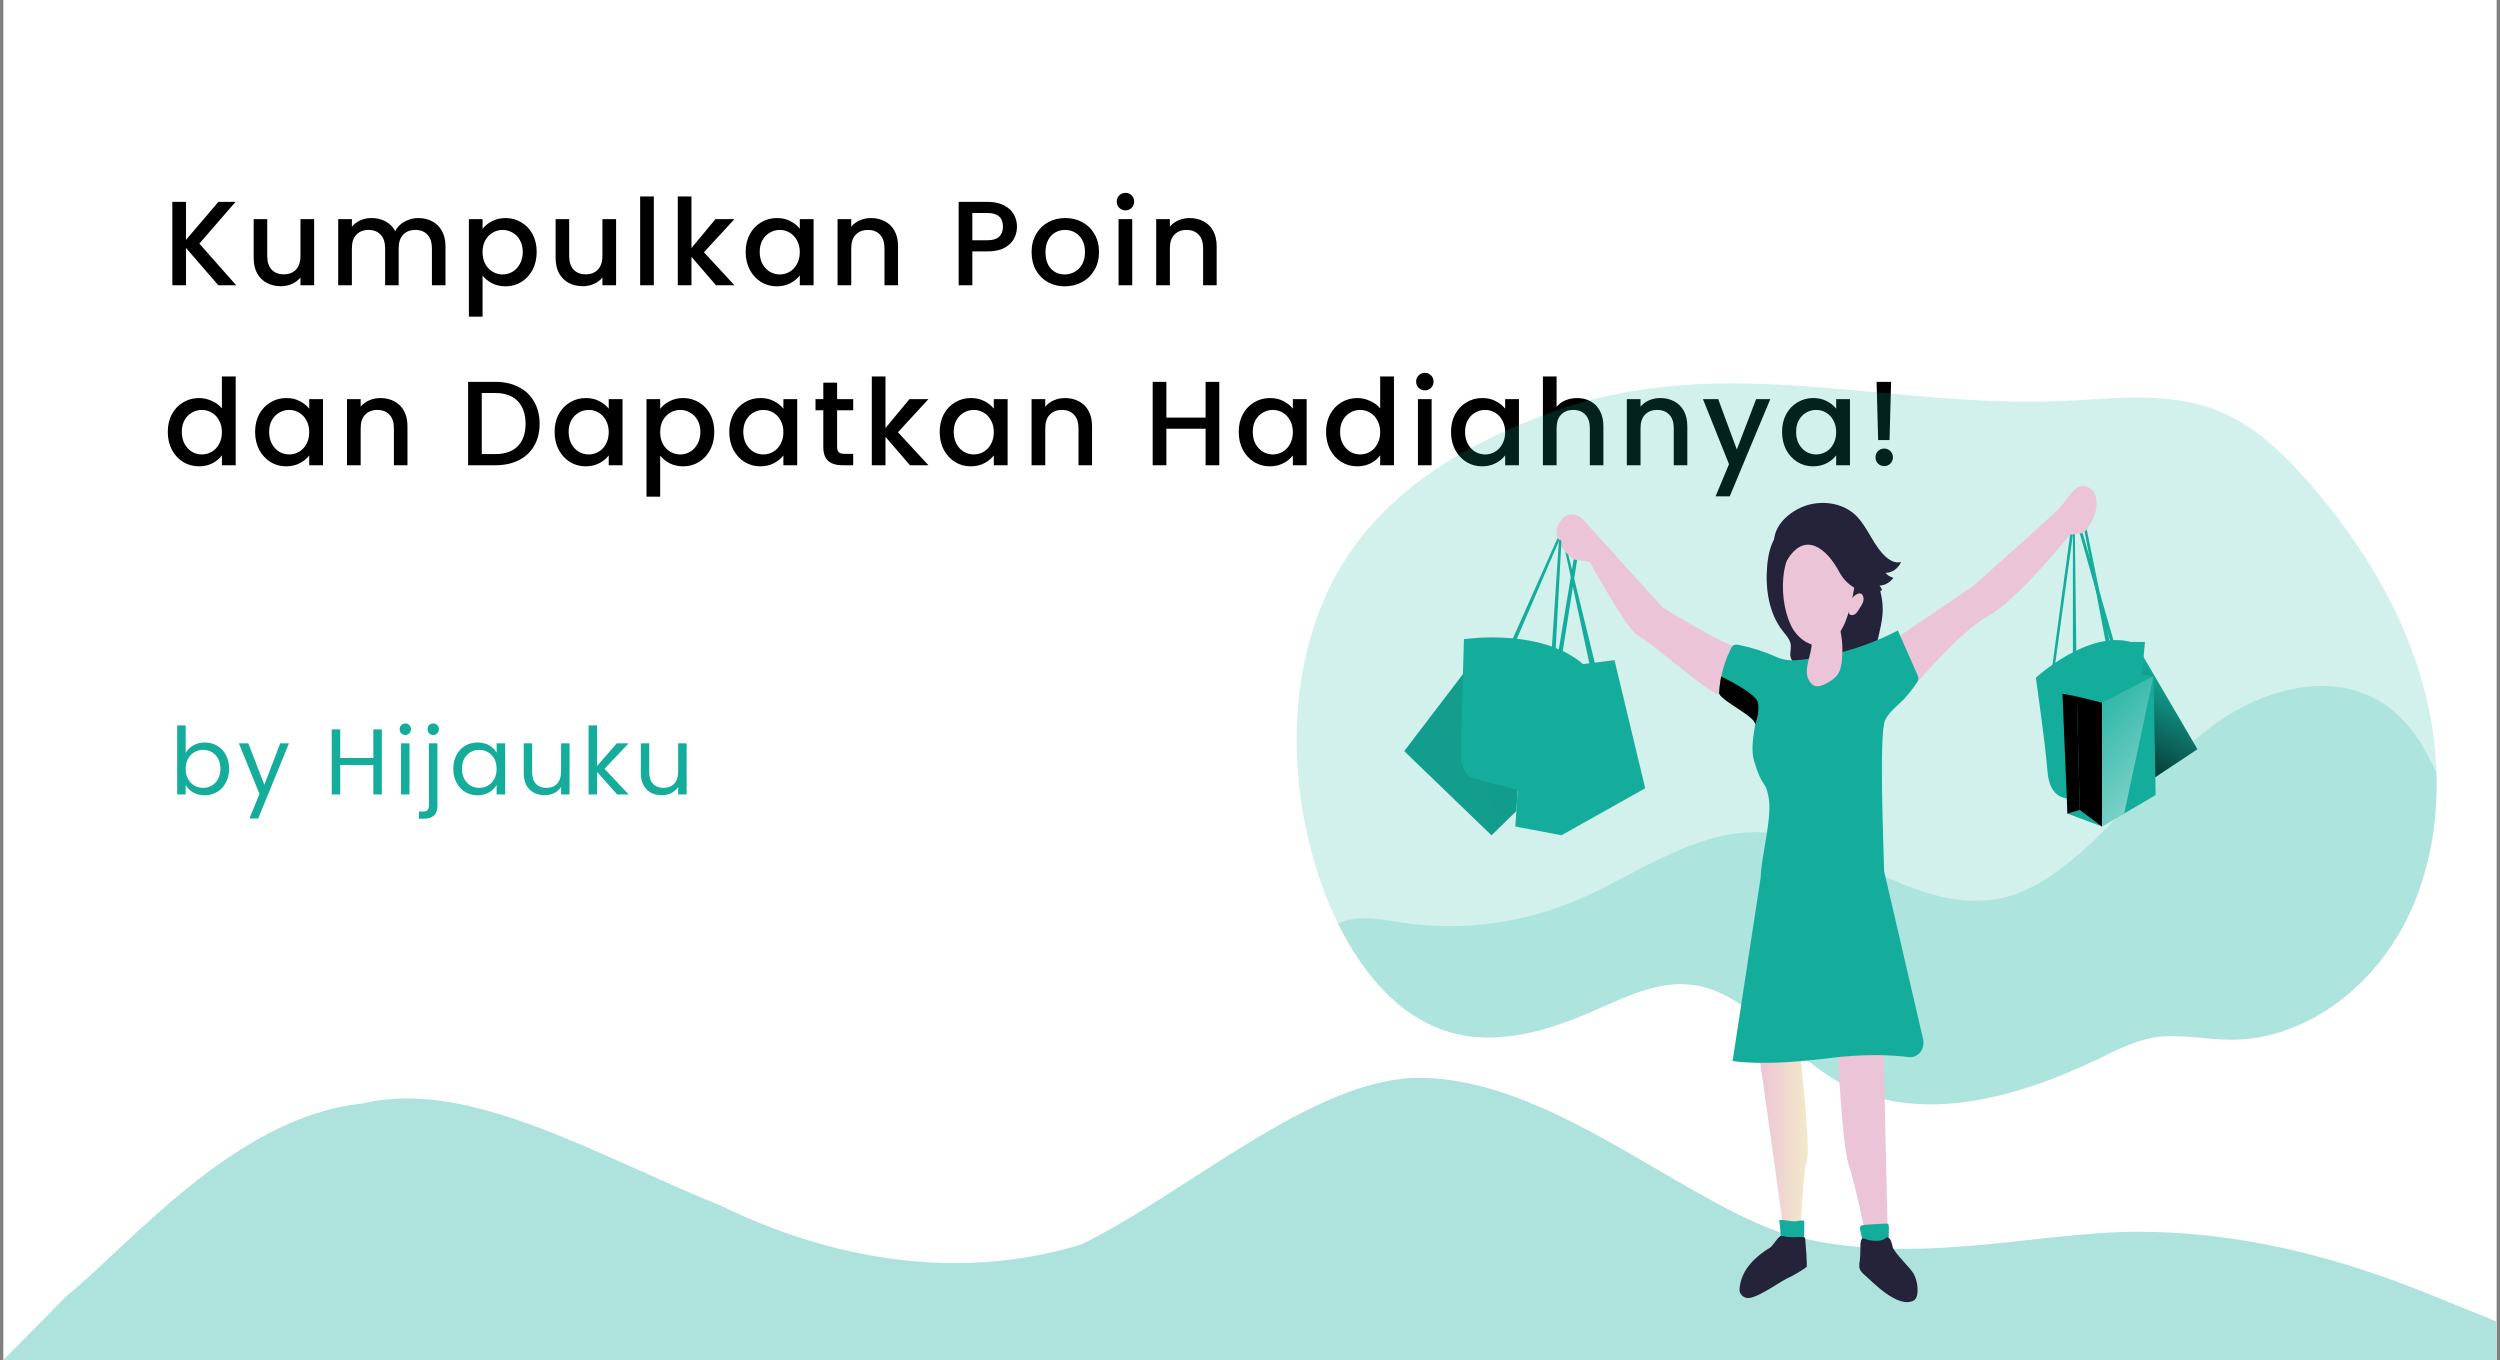 <svg width="375" height="204" viewBox="0 0 375 204" fill="none" xmlns="http://www.w3.org/2000/svg">
<rect x="0" y="0" width="375" height="204" fill="#808080" stroke="none"/>
<rect x="0.5" width="374" height="204" fill="white"/>
<path fill-rule="evenodd" clip-rule="evenodd" d="M0.5 204L10.008 194.382C19.517 186.688 35.364 167.452 54.381 165.528C70.229 161.681 89.246 173.222 108.263 180.917C124.11 188.611 143.127 192.458 162.144 186.688C177.992 178.993 197.008 161.681 212.856 161.681C231.873 161.681 250.89 178.993 266.737 184.764C285.754 190.535 304.771 184.764 320.619 184.764C339.636 184.764 355.483 190.535 364.992 194.382L374.5 198.229V204H364.992C355.483 204 339.636 204 320.619 204C304.771 204 285.754 204 266.737 204C250.89 204 231.873 204 212.856 204C197.008 204 177.992 204 162.144 204C143.127 204 124.11 204 108.263 204C89.246 204 70.229 204 54.381 204C35.364 204 19.517 204 10.008 204H0.5Z" fill="#AEE2DD"/>
<path d="M32.744 42.787L27.902 37.189V42.787H25.85V30.277H27.902V35.983L32.762 30.277H35.336L29.9 36.541L35.426 42.787H32.744ZM47.123 32.869V42.787H45.071V41.617C44.747 42.025 44.321 42.349 43.793 42.589C43.277 42.817 42.725 42.931 42.137 42.931C41.357 42.931 40.655 42.769 40.031 42.445C39.419 42.121 38.933 41.641 38.573 41.005C38.225 40.369 38.051 39.601 38.051 38.701V32.869H40.085V38.395C40.085 39.283 40.307 39.967 40.751 40.447C41.195 40.915 41.801 41.149 42.569 41.149C43.337 41.149 43.943 40.915 44.387 40.447C44.843 39.967 45.071 39.283 45.071 38.395V32.869H47.123ZM62.736 32.707C63.516 32.707 64.212 32.869 64.824 33.193C65.448 33.517 65.934 33.997 66.282 34.633C66.642 35.269 66.822 36.037 66.822 36.937V42.787H64.788V37.243C64.788 36.355 64.566 35.677 64.122 35.209C63.678 34.729 63.072 34.489 62.304 34.489C61.536 34.489 60.924 34.729 60.468 35.209C60.024 35.677 59.802 36.355 59.802 37.243V42.787H57.768V37.243C57.768 36.355 57.546 35.677 57.102 35.209C56.658 34.729 56.052 34.489 55.284 34.489C54.516 34.489 53.904 34.729 53.448 35.209C53.004 35.677 52.782 36.355 52.782 37.243V42.787H50.73V32.869H52.782V34.003C53.118 33.595 53.544 33.277 54.06 33.049C54.576 32.821 55.128 32.707 55.716 32.707C56.508 32.707 57.216 32.875 57.84 33.211C58.464 33.547 58.944 34.033 59.28 34.669C59.58 34.069 60.048 33.595 60.684 33.247C61.32 32.887 62.004 32.707 62.736 32.707ZM72.385 34.327C72.733 33.871 73.207 33.487 73.807 33.175C74.407 32.863 75.085 32.707 75.841 32.707C76.705 32.707 77.491 32.923 78.199 33.355C78.919 33.775 79.483 34.369 79.891 35.137C80.299 35.905 80.503 36.787 80.503 37.783C80.503 38.779 80.299 39.673 79.891 40.465C79.483 41.245 78.919 41.857 78.199 42.301C77.491 42.733 76.705 42.949 75.841 42.949C75.085 42.949 74.413 42.799 73.825 42.499C73.237 42.187 72.757 41.803 72.385 41.347V47.503H70.333V32.869H72.385V34.327ZM78.415 37.783C78.415 37.099 78.271 36.511 77.983 36.019C77.707 35.515 77.335 35.137 76.867 34.885C76.411 34.621 75.919 34.489 75.391 34.489C74.875 34.489 74.383 34.621 73.915 34.885C73.459 35.149 73.087 35.533 72.799 36.037C72.523 36.541 72.385 37.135 72.385 37.819C72.385 38.503 72.523 39.103 72.799 39.619C73.087 40.123 73.459 40.507 73.915 40.771C74.383 41.035 74.875 41.167 75.391 41.167C75.919 41.167 76.411 41.035 76.867 40.771C77.335 40.495 77.707 40.099 77.983 39.583C78.271 39.067 78.415 38.467 78.415 37.783ZM92.414 32.869V42.787H90.362V41.617C90.038 42.025 89.612 42.349 89.084 42.589C88.568 42.817 88.016 42.931 87.428 42.931C86.648 42.931 85.946 42.769 85.322 42.445C84.71 42.121 84.224 41.641 83.864 41.005C83.516 40.369 83.342 39.601 83.342 38.701V32.869H85.376V38.395C85.376 39.283 85.598 39.967 86.042 40.447C86.486 40.915 87.092 41.149 87.86 41.149C88.628 41.149 89.234 40.915 89.678 40.447C90.134 39.967 90.362 39.283 90.362 38.395V32.869H92.414ZM98.074 29.467V42.787H96.022V29.467H98.074ZM105.592 37.837L110.164 42.787H107.392L103.72 38.521V42.787H101.668V29.467H103.72V37.207L107.32 32.869H110.164L105.592 37.837ZM111.851 37.783C111.851 36.787 112.055 35.905 112.463 35.137C112.883 34.369 113.447 33.775 114.155 33.355C114.875 32.923 115.667 32.707 116.531 32.707C117.311 32.707 117.989 32.863 118.565 33.175C119.153 33.475 119.621 33.853 119.969 34.309V32.869H122.039V42.787H119.969V41.311C119.621 41.779 119.147 42.169 118.547 42.481C117.947 42.793 117.263 42.949 116.495 42.949C115.643 42.949 114.863 42.733 114.155 42.301C113.447 41.857 112.883 41.245 112.463 40.465C112.055 39.673 111.851 38.779 111.851 37.783ZM119.969 37.819C119.969 37.135 119.825 36.541 119.537 36.037C119.261 35.533 118.895 35.149 118.439 34.885C117.983 34.621 117.491 34.489 116.963 34.489C116.435 34.489 115.943 34.621 115.487 34.885C115.031 35.137 114.659 35.515 114.371 36.019C114.095 36.511 113.957 37.099 113.957 37.783C113.957 38.467 114.095 39.067 114.371 39.583C114.659 40.099 115.031 40.495 115.487 40.771C115.955 41.035 116.447 41.167 116.963 41.167C117.491 41.167 117.983 41.035 118.439 40.771C118.895 40.507 119.261 40.123 119.537 39.619C119.825 39.103 119.969 38.503 119.969 37.819ZM130.638 32.707C131.418 32.707 132.114 32.869 132.726 33.193C133.35 33.517 133.836 33.997 134.184 34.633C134.532 35.269 134.706 36.037 134.706 36.937V42.787H132.672V37.243C132.672 36.355 132.45 35.677 132.006 35.209C131.562 34.729 130.956 34.489 130.188 34.489C129.42 34.489 128.808 34.729 128.352 35.209C127.908 35.677 127.686 36.355 127.686 37.243V42.787H125.634V32.869H127.686V34.003C128.022 33.595 128.448 33.277 128.964 33.049C129.492 32.821 130.05 32.707 130.638 32.707ZM152.547 34.003C152.547 34.639 152.397 35.239 152.097 35.803C151.797 36.367 151.317 36.829 150.657 37.189C149.997 37.537 149.151 37.711 148.119 37.711H145.851V42.787H143.799V30.277H148.119C149.079 30.277 149.889 30.445 150.549 30.781C151.221 31.105 151.719 31.549 152.043 32.113C152.379 32.677 152.547 33.307 152.547 34.003ZM148.119 36.037C148.899 36.037 149.481 35.863 149.865 35.515C150.249 35.155 150.441 34.651 150.441 34.003C150.441 32.635 149.667 31.951 148.119 31.951H145.851V36.037H148.119ZM159.706 42.949C158.77 42.949 157.924 42.739 157.168 42.319C156.412 41.887 155.818 41.287 155.386 40.519C154.954 39.739 154.738 38.839 154.738 37.819C154.738 36.811 154.96 35.917 155.404 35.137C155.848 34.357 156.454 33.757 157.222 33.337C157.99 32.917 158.848 32.707 159.796 32.707C160.744 32.707 161.602 32.917 162.37 33.337C163.138 33.757 163.744 34.357 164.188 35.137C164.632 35.917 164.854 36.811 164.854 37.819C164.854 38.827 164.626 39.721 164.17 40.501C163.714 41.281 163.09 41.887 162.298 42.319C161.518 42.739 160.654 42.949 159.706 42.949ZM159.706 41.167C160.234 41.167 160.726 41.041 161.182 40.789C161.65 40.537 162.028 40.159 162.316 39.655C162.604 39.151 162.748 38.539 162.748 37.819C162.748 37.099 162.61 36.493 162.334 36.001C162.058 35.497 161.692 35.119 161.236 34.867C160.78 34.615 160.288 34.489 159.76 34.489C159.232 34.489 158.74 34.615 158.284 34.867C157.84 35.119 157.486 35.497 157.222 36.001C156.958 36.493 156.826 37.099 156.826 37.819C156.826 38.887 157.096 39.715 157.636 40.303C158.188 40.879 158.878 41.167 159.706 41.167ZM168.827 31.555C168.455 31.555 168.143 31.429 167.891 31.177C167.639 30.925 167.513 30.613 167.513 30.241C167.513 29.869 167.639 29.557 167.891 29.305C168.143 29.053 168.455 28.927 168.827 28.927C169.187 28.927 169.493 29.053 169.745 29.305C169.997 29.557 170.123 29.869 170.123 30.241C170.123 30.613 169.997 30.925 169.745 31.177C169.493 31.429 169.187 31.555 168.827 31.555ZM169.835 32.869V42.787H167.783V32.869H169.835ZM178.433 32.707C179.213 32.707 179.909 32.869 180.521 33.193C181.145 33.517 181.631 33.997 181.979 34.633C182.327 35.269 182.501 36.037 182.501 36.937V42.787H180.467V37.243C180.467 36.355 180.245 35.677 179.801 35.209C179.357 34.729 178.751 34.489 177.983 34.489C177.215 34.489 176.603 34.729 176.147 35.209C175.703 35.677 175.481 36.355 175.481 37.243V42.787H173.429V32.869H175.481V34.003C175.817 33.595 176.243 33.277 176.759 33.049C177.287 32.821 177.845 32.707 178.433 32.707ZM25.166 64.783C25.166 63.787 25.37 62.905 25.778 62.137C26.198 61.369 26.762 60.775 27.47 60.355C28.19 59.923 28.988 59.707 29.864 59.707C30.512 59.707 31.148 59.851 31.772 60.139C32.408 60.415 32.912 60.787 33.284 61.255V56.467H35.354V69.787H33.284V68.293C32.948 68.773 32.48 69.169 31.88 69.481C31.292 69.793 30.614 69.949 29.846 69.949C28.982 69.949 28.19 69.733 27.47 69.301C26.762 68.857 26.198 68.245 25.778 67.465C25.37 66.673 25.166 65.779 25.166 64.783ZM33.284 64.819C33.284 64.135 33.14 63.541 32.852 63.037C32.576 62.533 32.21 62.149 31.754 61.885C31.298 61.621 30.806 61.489 30.278 61.489C29.75 61.489 29.258 61.621 28.802 61.885C28.346 62.137 27.974 62.515 27.686 63.019C27.41 63.511 27.272 64.099 27.272 64.783C27.272 65.467 27.41 66.067 27.686 66.583C27.974 67.099 28.346 67.495 28.802 67.771C29.27 68.035 29.762 68.167 30.278 68.167C30.806 68.167 31.298 68.035 31.754 67.771C32.21 67.507 32.576 67.123 32.852 66.619C33.14 66.103 33.284 65.503 33.284 64.819ZM38.265 64.783C38.265 63.787 38.469 62.905 38.877 62.137C39.297 61.369 39.861 60.775 40.569 60.355C41.289 59.923 42.081 59.707 42.945 59.707C43.725 59.707 44.403 59.863 44.979 60.175C45.567 60.475 46.035 60.853 46.383 61.309V59.869H48.453V69.787H46.383V68.311C46.035 68.779 45.561 69.169 44.961 69.481C44.361 69.793 43.677 69.949 42.909 69.949C42.057 69.949 41.277 69.733 40.569 69.301C39.861 68.857 39.297 68.245 38.877 67.465C38.469 66.673 38.265 65.779 38.265 64.783ZM46.383 64.819C46.383 64.135 46.239 63.541 45.951 63.037C45.675 62.533 45.309 62.149 44.853 61.885C44.397 61.621 43.905 61.489 43.377 61.489C42.849 61.489 42.357 61.621 41.901 61.885C41.445 62.137 41.073 62.515 40.785 63.019C40.509 63.511 40.371 64.099 40.371 64.783C40.371 65.467 40.509 66.067 40.785 66.583C41.073 67.099 41.445 67.495 41.901 67.771C42.369 68.035 42.861 68.167 43.377 68.167C43.905 68.167 44.397 68.035 44.853 67.771C45.309 67.507 45.675 67.123 45.951 66.619C46.239 66.103 46.383 65.503 46.383 64.819ZM57.052 59.707C57.832 59.707 58.528 59.869 59.14 60.193C59.764 60.517 60.25 60.997 60.598 61.633C60.946 62.269 61.12 63.037 61.12 63.937V69.787H59.086V64.243C59.086 63.355 58.864 62.677 58.42 62.209C57.976 61.729 57.37 61.489 56.602 61.489C55.834 61.489 55.222 61.729 54.766 62.209C54.322 62.677 54.1 63.355 54.1 64.243V69.787H52.048V59.869H54.1V61.003C54.436 60.595 54.862 60.277 55.378 60.049C55.906 59.821 56.464 59.707 57.052 59.707ZM74.3 57.277C75.632 57.277 76.796 57.535 77.792 58.051C78.8 58.555 79.574 59.287 80.114 60.247C80.666 61.195 80.942 62.305 80.942 63.577C80.942 64.849 80.666 65.953 80.114 66.889C79.574 67.825 78.8 68.545 77.792 69.049C76.796 69.541 75.632 69.787 74.3 69.787H70.214V57.277H74.3ZM74.3 68.113C75.764 68.113 76.886 67.717 77.666 66.925C78.446 66.133 78.836 65.017 78.836 63.577C78.836 62.125 78.446 60.991 77.666 60.175C76.886 59.359 75.764 58.951 74.3 58.951H72.266V68.113H74.3ZM83.191 64.783C83.191 63.787 83.395 62.905 83.803 62.137C84.223 61.369 84.787 60.775 85.495 60.355C86.215 59.923 87.007 59.707 87.871 59.707C88.651 59.707 89.329 59.863 89.905 60.175C90.493 60.475 90.961 60.853 91.309 61.309V59.869H93.379V69.787H91.309V68.311C90.961 68.779 90.487 69.169 89.887 69.481C89.287 69.793 88.603 69.949 87.835 69.949C86.983 69.949 86.203 69.733 85.495 69.301C84.787 68.857 84.223 68.245 83.803 67.465C83.395 66.673 83.191 65.779 83.191 64.783ZM91.309 64.819C91.309 64.135 91.165 63.541 90.877 63.037C90.601 62.533 90.235 62.149 89.779 61.885C89.323 61.621 88.831 61.489 88.303 61.489C87.775 61.489 87.283 61.621 86.827 61.885C86.371 62.137 85.999 62.515 85.711 63.019C85.435 63.511 85.297 64.099 85.297 64.783C85.297 65.467 85.435 66.067 85.711 66.583C85.999 67.099 86.371 67.495 86.827 67.771C87.295 68.035 87.787 68.167 88.303 68.167C88.831 68.167 89.323 68.035 89.779 67.771C90.235 67.507 90.601 67.123 90.877 66.619C91.165 66.103 91.309 65.503 91.309 64.819ZM99.027 61.327C99.375 60.871 99.849 60.487 100.449 60.175C101.049 59.863 101.727 59.707 102.483 59.707C103.347 59.707 104.133 59.923 104.841 60.355C105.561 60.775 106.125 61.369 106.533 62.137C106.941 62.905 107.145 63.787 107.145 64.783C107.145 65.779 106.941 66.673 106.533 67.465C106.125 68.245 105.561 68.857 104.841 69.301C104.133 69.733 103.347 69.949 102.483 69.949C101.727 69.949 101.055 69.799 100.467 69.499C99.879 69.187 99.399 68.803 99.027 68.347V74.503H96.975V59.869H99.027V61.327ZM105.057 64.783C105.057 64.099 104.913 63.511 104.625 63.019C104.349 62.515 103.977 62.137 103.509 61.885C103.053 61.621 102.561 61.489 102.033 61.489C101.517 61.489 101.025 61.621 100.557 61.885C100.101 62.149 99.729 62.533 99.441 63.037C99.165 63.541 99.027 64.135 99.027 64.819C99.027 65.503 99.165 66.103 99.441 66.619C99.729 67.123 100.101 67.507 100.557 67.771C101.025 68.035 101.517 68.167 102.033 68.167C102.561 68.167 103.053 68.035 103.509 67.771C103.977 67.495 104.349 67.099 104.625 66.583C104.913 66.067 105.057 65.467 105.057 64.783ZM109.39 64.783C109.39 63.787 109.594 62.905 110.002 62.137C110.422 61.369 110.986 60.775 111.694 60.355C112.414 59.923 113.206 59.707 114.07 59.707C114.85 59.707 115.528 59.863 116.104 60.175C116.692 60.475 117.16 60.853 117.508 61.309V59.869H119.578V69.787H117.508V68.311C117.16 68.779 116.686 69.169 116.086 69.481C115.486 69.793 114.802 69.949 114.034 69.949C113.182 69.949 112.402 69.733 111.694 69.301C110.986 68.857 110.422 68.245 110.002 67.465C109.594 66.673 109.39 65.779 109.39 64.783ZM117.508 64.819C117.508 64.135 117.364 63.541 117.076 63.037C116.8 62.533 116.434 62.149 115.978 61.885C115.522 61.621 115.03 61.489 114.502 61.489C113.974 61.489 113.482 61.621 113.026 61.885C112.57 62.137 112.198 62.515 111.91 63.019C111.634 63.511 111.496 64.099 111.496 64.783C111.496 65.467 111.634 66.067 111.91 66.583C112.198 67.099 112.57 67.495 113.026 67.771C113.494 68.035 113.986 68.167 114.502 68.167C115.03 68.167 115.522 68.035 115.978 67.771C116.434 67.507 116.8 67.123 117.076 66.619C117.364 66.103 117.508 65.503 117.508 64.819ZM125.567 61.543V67.033C125.567 67.405 125.651 67.675 125.819 67.843C125.999 67.999 126.299 68.077 126.719 68.077H127.979V69.787H126.359C125.435 69.787 124.727 69.571 124.235 69.139C123.743 68.707 123.497 68.005 123.497 67.033V61.543H122.327V59.869H123.497V57.403H125.567V59.869H127.979V61.543H125.567ZM134.694 64.837L139.266 69.787H136.494L132.822 65.521V69.787H130.77V56.467H132.822V64.207L136.422 59.869H139.266L134.694 64.837ZM140.953 64.783C140.953 63.787 141.157 62.905 141.565 62.137C141.985 61.369 142.549 60.775 143.257 60.355C143.977 59.923 144.769 59.707 145.633 59.707C146.413 59.707 147.091 59.863 147.667 60.175C148.255 60.475 148.723 60.853 149.071 61.309V59.869H151.141V69.787H149.071V68.311C148.723 68.779 148.249 69.169 147.649 69.481C147.049 69.793 146.365 69.949 145.597 69.949C144.745 69.949 143.965 69.733 143.257 69.301C142.549 68.857 141.985 68.245 141.565 67.465C141.157 66.673 140.953 65.779 140.953 64.783ZM149.071 64.819C149.071 64.135 148.927 63.541 148.639 63.037C148.363 62.533 147.997 62.149 147.541 61.885C147.085 61.621 146.593 61.489 146.065 61.489C145.537 61.489 145.045 61.621 144.589 61.885C144.133 62.137 143.761 62.515 143.473 63.019C143.197 63.511 143.059 64.099 143.059 64.783C143.059 65.467 143.197 66.067 143.473 66.583C143.761 67.099 144.133 67.495 144.589 67.771C145.057 68.035 145.549 68.167 146.065 68.167C146.593 68.167 147.085 68.035 147.541 67.771C147.997 67.507 148.363 67.123 148.639 66.619C148.927 66.103 149.071 65.503 149.071 64.819ZM159.74 59.707C160.52 59.707 161.216 59.869 161.828 60.193C162.452 60.517 162.938 60.997 163.286 61.633C163.634 62.269 163.808 63.037 163.808 63.937V69.787H161.774V64.243C161.774 63.355 161.552 62.677 161.108 62.209C160.664 61.729 160.058 61.489 159.29 61.489C158.522 61.489 157.91 61.729 157.454 62.209C157.01 62.677 156.788 63.355 156.788 64.243V69.787H154.736V59.869H156.788V61.003C157.124 60.595 157.55 60.277 158.066 60.049C158.594 59.821 159.152 59.707 159.74 59.707ZM182.892 57.277V69.787H180.84V64.315H174.954V69.787H172.902V57.277H174.954V62.641H180.84V57.277H182.892ZM185.809 64.783C185.809 63.787 186.013 62.905 186.421 62.137C186.841 61.369 187.405 60.775 188.113 60.355C188.833 59.923 189.625 59.707 190.489 59.707C191.269 59.707 191.947 59.863 192.523 60.175C193.111 60.475 193.579 60.853 193.927 61.309V59.869H195.997V69.787H193.927V68.311C193.579 68.779 193.105 69.169 192.505 69.481C191.905 69.793 191.221 69.949 190.453 69.949C189.601 69.949 188.821 69.733 188.113 69.301C187.405 68.857 186.841 68.245 186.421 67.465C186.013 66.673 185.809 65.779 185.809 64.783ZM193.927 64.819C193.927 64.135 193.783 63.541 193.495 63.037C193.219 62.533 192.853 62.149 192.397 61.885C191.941 61.621 191.449 61.489 190.921 61.489C190.393 61.489 189.901 61.621 189.445 61.885C188.989 62.137 188.617 62.515 188.329 63.019C188.053 63.511 187.915 64.099 187.915 64.783C187.915 65.467 188.053 66.067 188.329 66.583C188.617 67.099 188.989 67.495 189.445 67.771C189.913 68.035 190.405 68.167 190.921 68.167C191.449 68.167 191.941 68.035 192.397 67.771C192.853 67.507 193.219 67.123 193.495 66.619C193.783 66.103 193.927 65.503 193.927 64.819ZM198.908 64.783C198.908 63.787 199.112 62.905 199.52 62.137C199.94 61.369 200.504 60.775 201.212 60.355C201.932 59.923 202.73 59.707 203.606 59.707C204.254 59.707 204.89 59.851 205.514 60.139C206.15 60.415 206.654 60.787 207.026 61.255V56.467H209.096V69.787H207.026V68.293C206.69 68.773 206.222 69.169 205.622 69.481C205.034 69.793 204.356 69.949 203.588 69.949C202.724 69.949 201.932 69.733 201.212 69.301C200.504 68.857 199.94 68.245 199.52 67.465C199.112 66.673 198.908 65.779 198.908 64.783ZM207.026 64.819C207.026 64.135 206.882 63.541 206.594 63.037C206.318 62.533 205.952 62.149 205.496 61.885C205.04 61.621 204.548 61.489 204.02 61.489C203.492 61.489 203 61.621 202.544 61.885C202.088 62.137 201.716 62.515 201.428 63.019C201.152 63.511 201.014 64.099 201.014 64.783C201.014 65.467 201.152 66.067 201.428 66.583C201.716 67.099 202.088 67.495 202.544 67.771C203.012 68.035 203.504 68.167 204.02 68.167C204.548 68.167 205.04 68.035 205.496 67.771C205.952 67.507 206.318 67.123 206.594 66.619C206.882 66.103 207.026 65.503 207.026 64.819ZM213.735 58.555C213.363 58.555 213.051 58.429 212.799 58.177C212.547 57.925 212.421 57.613 212.421 57.241C212.421 56.869 212.547 56.557 212.799 56.305C213.051 56.053 213.363 55.927 213.735 55.927C214.095 55.927 214.401 56.053 214.653 56.305C214.905 56.557 215.031 56.869 215.031 57.241C215.031 57.613 214.905 57.925 214.653 58.177C214.401 58.429 214.095 58.555 213.735 58.555ZM214.743 59.869V69.787H212.691V59.869H214.743ZM217.654 64.783C217.654 63.787 217.858 62.905 218.266 62.137C218.686 61.369 219.25 60.775 219.958 60.355C220.678 59.923 221.47 59.707 222.334 59.707C223.114 59.707 223.792 59.863 224.368 60.175C224.956 60.475 225.424 60.853 225.772 61.309V59.869H227.842V69.787H225.772V68.311C225.424 68.779 224.95 69.169 224.35 69.481C223.75 69.793 223.066 69.949 222.298 69.949C221.446 69.949 220.666 69.733 219.958 69.301C219.25 68.857 218.686 68.245 218.266 67.465C217.858 66.673 217.654 65.779 217.654 64.783ZM225.772 64.819C225.772 64.135 225.628 63.541 225.34 63.037C225.064 62.533 224.698 62.149 224.242 61.885C223.786 61.621 223.294 61.489 222.766 61.489C222.238 61.489 221.746 61.621 221.29 61.885C220.834 62.137 220.462 62.515 220.174 63.019C219.898 63.511 219.76 64.099 219.76 64.783C219.76 65.467 219.898 66.067 220.174 66.583C220.462 67.099 220.834 67.495 221.29 67.771C221.758 68.035 222.25 68.167 222.766 68.167C223.294 68.167 223.786 68.035 224.242 67.771C224.698 67.507 225.064 67.123 225.34 66.619C225.628 66.103 225.772 65.503 225.772 64.819ZM236.567 59.707C237.323 59.707 237.995 59.869 238.583 60.193C239.183 60.517 239.651 60.997 239.987 61.633C240.335 62.269 240.509 63.037 240.509 63.937V69.787H238.475V64.243C238.475 63.355 238.253 62.677 237.809 62.209C237.365 61.729 236.759 61.489 235.991 61.489C235.223 61.489 234.611 61.729 234.155 62.209C233.711 62.677 233.489 63.355 233.489 64.243V69.787H231.437V56.467H233.489V61.021C233.837 60.601 234.275 60.277 234.803 60.049C235.343 59.821 235.931 59.707 236.567 59.707ZM249.03 59.707C249.81 59.707 250.506 59.869 251.118 60.193C251.742 60.517 252.228 60.997 252.576 61.633C252.924 62.269 253.098 63.037 253.098 63.937V69.787H251.064V64.243C251.064 63.355 250.842 62.677 250.398 62.209C249.954 61.729 249.348 61.489 248.58 61.489C247.812 61.489 247.2 61.729 246.744 62.209C246.3 62.677 246.078 63.355 246.078 64.243V69.787H244.026V59.869H246.078V61.003C246.414 60.595 246.84 60.277 247.356 60.049C247.884 59.821 248.442 59.707 249.03 59.707ZM265.544 59.869L259.46 74.449H257.336L259.352 69.625L255.446 59.869H257.732L260.522 67.429L263.42 59.869H265.544ZM267.308 64.783C267.308 63.787 267.512 62.905 267.92 62.137C268.34 61.369 268.904 60.775 269.612 60.355C270.332 59.923 271.124 59.707 271.988 59.707C272.768 59.707 273.446 59.863 274.022 60.175C274.61 60.475 275.078 60.853 275.426 61.309V59.869H277.496V69.787H275.426V68.311C275.078 68.779 274.604 69.169 274.004 69.481C273.404 69.793 272.72 69.949 271.952 69.949C271.1 69.949 270.32 69.733 269.612 69.301C268.904 68.857 268.34 68.245 267.92 67.465C267.512 66.673 267.308 65.779 267.308 64.783ZM275.426 64.819C275.426 64.135 275.282 63.541 274.994 63.037C274.718 62.533 274.352 62.149 273.896 61.885C273.44 61.621 272.948 61.489 272.42 61.489C271.892 61.489 271.4 61.621 270.944 61.885C270.488 62.137 270.116 62.515 269.828 63.019C269.552 63.511 269.414 64.099 269.414 64.783C269.414 65.467 269.552 66.067 269.828 66.583C270.116 67.099 270.488 67.495 270.944 67.771C271.412 68.035 271.904 68.167 272.42 68.167C272.948 68.167 273.44 68.035 273.896 67.771C274.352 67.507 274.718 67.123 274.994 66.619C275.282 66.103 275.426 65.503 275.426 64.819ZM283.665 57.277L283.431 66.007H281.721L281.487 57.277H283.665ZM282.639 69.913C282.267 69.913 281.955 69.787 281.703 69.535C281.451 69.283 281.325 68.971 281.325 68.599C281.325 68.227 281.451 67.915 281.703 67.663C281.955 67.411 282.267 67.285 282.639 67.285C282.999 67.285 283.305 67.411 283.557 67.663C283.809 67.915 283.935 68.227 283.935 68.599C283.935 68.971 283.809 69.283 283.557 69.535C283.305 69.787 282.999 69.913 282.639 69.913Z" fill="black"/>
<path d="M27.852 112.926C28.113 112.469 28.496 112.096 29 111.806C29.504 111.517 30.078 111.372 30.722 111.372C31.413 111.372 32.033 111.536 32.584 111.862C33.135 112.189 33.569 112.651 33.886 113.248C34.203 113.836 34.362 114.522 34.362 115.306C34.362 116.081 34.203 116.772 33.886 117.378C33.569 117.985 33.13 118.456 32.57 118.792C32.019 119.128 31.403 119.296 30.722 119.296C30.059 119.296 29.476 119.152 28.972 118.862C28.477 118.573 28.104 118.204 27.852 117.756V119.17H26.578V108.81H27.852V112.926ZM33.06 115.306C33.06 114.728 32.943 114.224 32.71 113.794C32.477 113.365 32.159 113.038 31.758 112.814C31.366 112.59 30.932 112.478 30.456 112.478C29.989 112.478 29.555 112.595 29.154 112.828C28.762 113.052 28.445 113.384 28.202 113.822C27.969 114.252 27.852 114.751 27.852 115.32C27.852 115.899 27.969 116.408 28.202 116.846C28.445 117.276 28.762 117.607 29.154 117.84C29.555 118.064 29.989 118.176 30.456 118.176C30.932 118.176 31.366 118.064 31.758 117.84C32.159 117.607 32.477 117.276 32.71 116.846C32.943 116.408 33.06 115.894 33.06 115.306ZM43.347 111.498L38.727 122.782H37.411L38.923 119.086L35.829 111.498H37.243L39.651 117.714L42.031 111.498H43.347ZM57.278 109.412V119.17H56.004V114.746H51.034V119.17H49.76V109.412H51.034V113.696H56.004V109.412H57.278ZM60.811 110.252C60.569 110.252 60.363 110.168 60.195 110C60.027 109.832 59.943 109.627 59.943 109.384C59.943 109.142 60.027 108.936 60.195 108.768C60.363 108.6 60.569 108.516 60.811 108.516C61.045 108.516 61.241 108.6 61.399 108.768C61.567 108.936 61.651 109.142 61.651 109.384C61.651 109.627 61.567 109.832 61.399 110C61.241 110.168 61.045 110.252 60.811 110.252ZM61.427 111.498V119.17H60.153V111.498H61.427ZM64.985 110.252C64.742 110.252 64.537 110.168 64.369 110C64.21 109.832 64.131 109.627 64.131 109.384C64.131 109.142 64.21 108.936 64.369 108.768C64.537 108.6 64.742 108.516 64.985 108.516C65.227 108.516 65.428 108.6 65.587 108.768C65.755 108.936 65.839 109.142 65.839 109.384C65.839 109.627 65.755 109.832 65.587 110C65.428 110.168 65.227 110.252 64.985 110.252ZM65.615 120.836C65.615 121.518 65.442 122.017 65.097 122.334C64.751 122.652 64.247 122.81 63.585 122.81H62.843V121.732H63.375C63.729 121.732 63.977 121.662 64.117 121.522C64.266 121.382 64.341 121.144 64.341 120.808V111.498H65.615V120.836ZM67.995 115.306C67.995 114.522 68.154 113.836 68.471 113.248C68.789 112.651 69.223 112.189 69.773 111.862C70.333 111.536 70.954 111.372 71.635 111.372C72.307 111.372 72.891 111.517 73.385 111.806C73.88 112.096 74.249 112.46 74.491 112.898V111.498H75.779V119.17H74.491V117.742C74.239 118.19 73.861 118.564 73.357 118.862C72.863 119.152 72.284 119.296 71.621 119.296C70.94 119.296 70.324 119.128 69.773 118.792C69.223 118.456 68.789 117.985 68.471 117.378C68.154 116.772 67.995 116.081 67.995 115.306ZM74.491 115.32C74.491 114.742 74.375 114.238 74.141 113.808C73.908 113.379 73.591 113.052 73.189 112.828C72.797 112.595 72.363 112.478 71.887 112.478C71.411 112.478 70.977 112.59 70.585 112.814C70.193 113.038 69.881 113.365 69.647 113.794C69.414 114.224 69.297 114.728 69.297 115.306C69.297 115.894 69.414 116.408 69.647 116.846C69.881 117.276 70.193 117.607 70.585 117.84C70.977 118.064 71.411 118.176 71.887 118.176C72.363 118.176 72.797 118.064 73.189 117.84C73.591 117.607 73.908 117.276 74.141 116.846C74.375 116.408 74.491 115.899 74.491 115.32ZM85.436 111.498V119.17H84.162V118.036C83.92 118.428 83.579 118.736 83.14 118.96C82.711 119.175 82.235 119.282 81.712 119.282C81.115 119.282 80.578 119.161 80.102 118.918C79.626 118.666 79.248 118.293 78.968 117.798C78.698 117.304 78.562 116.702 78.562 115.992V111.498H79.822V115.824C79.822 116.58 80.014 117.164 80.396 117.574C80.779 117.976 81.302 118.176 81.964 118.176C82.646 118.176 83.182 117.966 83.574 117.546C83.966 117.126 84.162 116.515 84.162 115.712V111.498H85.436ZM92.571 119.17L89.561 115.782V119.17H88.287V108.81H89.561V114.9L92.515 111.498H94.293L90.681 115.32L94.307 119.17H92.571ZM102.996 111.498V119.17H101.722V118.036C101.48 118.428 101.139 118.736 100.7 118.96C100.271 119.175 99.795 119.282 99.272 119.282C98.675 119.282 98.138 119.161 97.662 118.918C97.186 118.666 96.808 118.293 96.528 117.798C96.258 117.304 96.123 116.702 96.123 115.992V111.498H97.382V115.824C97.382 116.58 97.574 117.164 97.957 117.574C98.339 117.976 98.862 118.176 99.525 118.176C100.206 118.176 100.742 117.966 101.134 117.546C101.526 117.126 101.722 116.515 101.722 115.712V111.498H102.996Z" fill="#14AD9C"/>
<g clip-path="url(#clip0)">
<path opacity="0.19" d="M361.004 137.918C355.807 148.367 345.488 156.031 334.548 155.958C330.618 155.929 326.664 154.962 322.781 155.677C320.091 156.177 317.563 157.473 315.048 158.688C302.201 164.925 286.692 169.214 274.528 161.531C267.393 157.024 261.869 148.656 253.683 147.703C248.596 147.112 243.697 149.601 238.95 151.674C232.118 154.655 224.563 156.904 217.453 154.831C209.972 152.641 204.418 146.097 200.713 138.543C199.784 136.653 198.964 134.703 198.258 132.703C192.519 116.503 192.919 96.963 202.414 82.996C209.582 72.427 220.946 66.193 232.377 61.959C258.618 52.244 284.227 61.722 311.242 60.065C318.561 59.617 326.16 58.883 332.998 61.744C338.441 64.018 342.913 68.386 346.884 73.021C354.334 81.718 360.587 91.882 363.613 103.295C364.709 107.417 365.334 111.671 365.473 115.959C365.708 123.587 364.333 131.225 361.004 137.918Z" fill="#14AD9C"/>
<path opacity="0.19" d="M361.005 137.918C355.807 148.367 345.489 156.031 334.549 155.958C330.618 155.929 326.664 154.962 322.781 155.677C320.092 156.177 317.563 157.473 315.048 158.688C302.202 164.925 286.692 169.214 274.528 161.531C267.394 157.024 261.87 148.656 253.683 147.703C248.596 147.112 243.698 149.601 238.95 151.674C232.119 154.655 224.564 156.904 217.453 154.831C209.972 152.641 204.418 146.097 200.713 138.543C203.548 137.134 206.937 137.878 210.073 138.36C219.575 139.809 229.26 138.421 238.09 134.345C247.467 129.988 257.254 122.758 267.932 125.393C278.354 127.948 288.246 136.67 299.394 134.882C303.547 134.218 307.309 131.86 310.654 129.116C318.141 122.97 324.052 114.733 331.782 108.952C339.511 103.171 350.337 100.284 358.127 105.97C361.442 108.39 363.742 112.01 365.47 115.973C365.709 123.586 364.333 131.225 361.005 137.918Z" fill="#14AD9C"/>
<path d="M321.295 98.149L329.606 112.382L323.302 116.568L315.045 118.521L321.295 98.149Z" fill="#14AD9C"/>
<path d="M321.295 98.149L329.606 112.382L323.302 116.568L315.045 118.521L321.295 98.149Z" fill="url(#paint0_linear)"/>
<path d="M263.833 158.217C263.924 158.236 267.582 184.801 267.582 184.801C267.582 184.801 270.241 185.494 270.147 184.801C270.053 184.108 270.514 175.611 271.058 173.933C271.603 172.254 270.05 158.217 270.05 158.217H263.833Z" fill="url(#paint1_linear)"/>
<path d="M275.701 158.039C275.701 158.039 276.249 171.462 277.339 174.827C278.428 178.192 279.796 185.115 279.796 185.115H283.159L282.54 157.758C282.54 157.758 278.707 155.002 275.701 158.039Z" fill="url(#paint2_linear)"/>
<path d="M266.886 183.013C267.72 182.896 268.567 183.283 269.398 183.184C269.745 183.096 270.101 183.058 270.457 183.071C270.513 183.075 270.565 183.101 270.605 183.144C270.636 183.196 270.649 183.258 270.642 183.319V184.524C270.642 185.104 270.642 185.739 270.305 186.195C269.969 186.651 269.344 186.816 268.782 186.867C268.601 186.897 268.416 186.881 268.241 186.819C268.071 186.729 267.921 186.598 267.804 186.436C267.431 185.994 267.148 185.739 267.098 185.144C267.091 184.954 266.913 183.013 266.886 183.013Z" fill="#14AD9C"/>
<path d="M282.893 183.542C282.95 183.527 283.01 183.529 283.067 183.546C283.124 183.563 283.176 183.595 283.218 183.639C283.26 183.683 283.292 183.738 283.31 183.799C283.328 183.86 283.331 183.924 283.32 183.987C283.361 184.851 283.309 185.717 283.165 186.567C283.148 186.796 283.091 187.019 282.997 187.224C282.755 187.684 282.214 187.823 281.73 187.852C280.994 187.903 280.16 187.754 279.713 187.122C279.493 186.731 279.359 186.29 279.319 185.834C279.242 185.359 279.087 184.903 279.017 184.432C278.953 184.027 279.05 183.83 279.43 183.772C279.965 183.684 280.523 183.673 281.064 183.637C281.679 183.586 282.288 183.557 282.893 183.542Z" fill="#14AD9C"/>
<path d="M260.939 193.228C260.903 193.454 260.924 193.686 260.999 193.9C261.089 194.085 261.213 194.248 261.363 194.379C261.513 194.509 261.687 194.605 261.873 194.659C263.097 195.115 266.843 192.345 268.026 191.779C269.067 191.304 270.063 190.721 271.002 190.038C271.096 189.965 270.85 186.389 270.783 185.845C270.784 185.804 270.777 185.763 270.764 185.725C270.75 185.686 270.729 185.652 270.702 185.622C270.653 185.591 270.598 185.573 270.541 185.571C269.976 185.52 269.408 185.571 268.84 185.571C268.549 185.576 268.258 185.563 267.969 185.531C267.71 185.451 267.444 185.398 267.175 185.374C266.745 185.425 265.918 186.892 265.545 187.119C261.278 189.713 261.053 192.359 260.939 193.228Z" fill="#25233A"/>
<path d="M278.98 189.042C278.898 189.388 278.871 189.748 278.899 190.104C278.997 190.655 279.437 191.049 279.851 191.389C280.607 192.005 284.729 196.476 287.126 195.038C287.277 194.927 287.394 194.769 287.462 194.586C287.55 194.376 287.601 194.151 287.614 193.921C287.699 192.921 287.498 191.917 287.039 191.046C286.629 190.279 284.167 187.94 283.919 187.097C283.767 186.586 283.72 185.962 283.3 185.673C283.243 185.629 283.175 185.604 283.105 185.604C282.999 185.619 282.899 185.669 282.819 185.746C282.086 186.279 281.138 186.14 280.298 186.009C280.052 185.969 279.531 185.644 279.329 185.79C279.03 186.016 279.067 186.922 279.054 187.25C279.061 187.848 279.037 188.447 278.98 189.042V189.042Z" fill="#25233A"/>
<path d="M284.386 95.773C284.386 95.773 295.797 88.058 295.978 87.89C296.16 87.722 307.692 77.547 309.006 76.12C310.321 74.693 311.323 72.266 313.162 73.054C315.001 73.843 315.041 76.956 312.698 79.791C312.419 80.131 310.593 80.087 310.526 80.178C310.368 80.383 310.028 80.78 309.01 82.003C307.991 83.226 301.754 90.569 298.13 92.452C294.506 94.335 287.486 102.448 287.486 102.448L284.386 95.773Z" fill="url(#paint3_linear)"/>
<path d="M260.071 96.78C259.611 97.364 249.41 91.131 249.41 91.131L237.37 77.843C237.37 77.843 235.299 75.883 233.83 78.572C232.361 81.262 236.052 83.886 236.052 83.886L238.463 84.31C238.463 84.31 244.306 94.857 245.749 95.386C247.191 95.915 257.768 105.24 257.869 104.021C257.97 102.802 260.071 96.78 260.071 96.78Z" fill="url(#paint4_linear)"/>
<path d="M265.081 84.824C264.765 88.299 265.336 92.039 267.434 94.678C267.928 95.306 268.53 95.926 268.618 96.747C268.629 97.153 268.605 97.558 268.547 97.959C268.52 98.16 268.532 98.364 268.581 98.56C268.631 98.755 268.718 98.937 268.836 99.094C268.9 99.166 268.977 99.222 269.063 99.257C269.149 99.293 269.241 99.307 269.333 99.3C269.424 99.292 269.513 99.262 269.593 99.213C269.673 99.163 269.742 99.096 269.794 99.014L270.648 100.974C270.709 101.163 270.827 101.324 270.984 101.43C271.132 101.481 271.291 101.481 271.438 101.43C272.393 101.239 273.299 100.828 274.094 100.225C274.192 100.136 274.307 100.071 274.431 100.036C274.985 99.941 275.103 100.966 275.638 101.189C276.041 101.36 276.451 100.981 276.744 100.634L277.907 99.266C278.105 99.723 278.449 100.087 278.875 100.291C279.004 99.903 279.179 99.535 279.396 99.196C279.35 99.874 279.416 100.555 279.591 101.207L280.18 100.415C280.234 100.339 280.304 100.255 280.395 100.262C280.456 100.274 280.511 100.308 280.553 100.357L281.515 101.28C281.017 99.685 281.239 97.941 281.589 96.306C281.938 94.671 282.412 93.021 282.409 91.357C282.409 89.2 281.615 87.149 280.842 85.153C280.527 84.227 280.097 83.353 279.565 82.554C278.778 81.459 277.655 80.766 276.539 80.127C275.586 79.521 274.542 79.101 273.456 78.886C272.605 78.798 271.747 78.829 270.904 78.978C270.007 79.094 269.105 79.216 268.197 79.343C267.417 79.463 267.068 79.51 266.57 80.175C265.592 81.51 265.229 83.197 265.081 84.824Z" fill="#25233A"/>
<path d="M279.514 89.598C279.566 89.899 279.522 90.21 279.39 90.481C279.258 90.75 279.107 91.007 278.939 91.251C278.808 91.484 278.658 91.703 278.492 91.908C278.324 92.115 278.09 92.245 277.836 92.273C276.888 92.306 277.258 90.583 277.574 90.043C277.921 89.412 279.228 88.331 279.514 89.598Z" fill="url(#paint5_linear)"/>
<path d="M278.203 90.313C278.278 90.192 278.342 90.064 278.395 89.93C278.447 89.794 278.538 89.679 278.653 89.602C278.711 89.564 278.778 89.549 278.845 89.558C278.911 89.568 278.973 89.601 279.02 89.653C279.128 89.799 279.057 90.018 278.973 90.171C278.778 90.536 278.785 91.127 278.479 91.397C278.324 91.511 278.157 91.604 277.981 91.674C277.76 91.734 277.529 91.734 277.309 91.674C277.218 91.602 277.423 91.109 277.413 90.985C277.403 90.861 277.413 90.678 277.45 90.62C277.487 90.561 277.648 90.62 277.715 90.62C277.812 90.608 277.905 90.574 277.989 90.522C278.072 90.469 278.145 90.398 278.203 90.313V90.313Z" fill="url(#paint6_linear)"/>
<path d="M219.44 101.123L210.635 112.667L223.73 125.298L227.452 121.649L228.699 102.258C228.746 101.718 219.44 101.123 219.44 101.123Z" fill="#14AD9C"/>
<path d="M219.44 101.123L210.635 112.667L223.73 125.298L227.452 121.649L228.699 102.258C228.746 101.718 219.44 101.123 219.44 101.123Z" fill="url(#paint7_linear)"/>
<path d="M287.768 101.835C287.731 102.066 287.633 102.28 287.486 102.452C286.941 103.269 286.341 104.041 285.691 104.762C284.682 105.824 283.441 106.678 282.772 108.017C281.817 109.933 282.554 127.608 282.624 130.758C282.644 131.659 269.758 132.218 264.109 131.55C264.183 128.313 265.888 122.678 265.276 119.506C264.782 116.952 264.408 118.389 263.131 114.225C262.606 112.525 262.996 110.473 263.275 108.703C263.46 107.51 258.515 105.353 257.869 104.032C257.908 103.172 258.014 102.318 258.185 101.477V101.477C258.477 100.038 258.956 98.65 259.607 97.357C259.702 97.116 259.863 96.912 260.068 96.773C260.315 96.674 260.585 96.663 260.838 96.744C262.784 97.125 264.686 97.737 266.51 98.569C268.218 99.342 269.993 99.01 271.792 98.747C276.261 98.094 280.609 96.688 284.679 94.579C285.656 96.794 286.633 99.007 287.61 101.218C287.713 101.405 287.768 101.618 287.768 101.835Z" fill="#14AD9C"/>
<path d="M287.768 101.835C287.731 102.066 287.633 102.28 287.486 102.452C286.941 103.269 286.341 104.041 285.69 104.762C284.682 105.824 283.441 106.678 282.772 108.017C281.817 109.933 282.554 127.608 282.624 130.758C282.641 131.539 272.978 132.061 266.718 131.754L277.215 130.882C277.215 130.882 281.666 113.926 280.55 109.408C279.541 105.324 283.912 100.579 286.628 99.01L287.614 101.24C287.712 101.42 287.765 101.625 287.768 101.835V101.835Z" fill="url(#paint8_linear)"/>
<path d="M271.754 96.167C271.718 95.642 271.647 95.072 271.889 94.62C272.161 94.227 272.541 93.938 272.975 93.795C273.775 93.43 274.76 93.083 275.453 93.649C275.827 94.012 276.072 94.507 276.145 95.047C276.353 96.175 276.413 97.33 276.324 98.477C276.27 99.485 276.145 100.554 275.547 101.324C275.141 101.782 274.66 102.153 274.128 102.419C273.409 102.835 272.467 103.233 271.842 102.663C269.973 100.988 271.896 98.295 271.754 96.167Z" fill="url(#paint9_linear)"/>
<path d="M264.109 131.55L259.893 159.144C259.893 159.144 264.21 160.006 274.192 158.739C279.773 158.035 283.811 158.243 286.295 158.564C286.618 158.606 286.944 158.562 287.247 158.436C287.55 158.31 287.82 158.105 288.034 157.841C288.248 157.576 288.399 157.258 288.475 156.916C288.55 156.573 288.548 156.216 288.467 155.874L282.634 130.758C282.634 130.758 265.538 128.948 264.109 131.55Z" fill="#14AD9C"/>
<path d="M286.285 158.564C285.26 158.429 283.969 158.32 282.412 158.283C279.666 158.229 276.919 158.382 274.192 158.739C264.21 160.006 259.893 159.144 259.893 159.144L264.109 131.55C265.013 129.9 272.208 130.024 277.356 130.335H277.419C280.072 130.495 282.167 130.7 282.557 130.747H282.624V130.769L282.715 131.163L288.451 155.863C288.533 156.205 288.537 156.563 288.463 156.906C288.388 157.25 288.238 157.568 288.025 157.834C287.811 158.1 287.541 158.306 287.238 158.433C286.935 158.56 286.608 158.605 286.285 158.564Z" fill="url(#paint10_linear)"/>
<path d="M233.611 80.758L226.531 96.656H227.173L233.83 81.175C233.83 81.175 233.958 80.758 233.611 80.758Z" fill="#14AD9C"/>
<path d="M233.83 97.339L236.052 83.904L236.567 83.996L234.381 97.89C234.381 97.89 233.867 98.371 233.83 97.339Z" fill="#14AD9C"/>
<path d="M219.591 95.879C219.591 95.879 232.031 93.966 238.251 100.357L239.841 102.225L234.573 117.189C234.573 117.189 231.661 119.415 228.857 118.787C226.053 118.16 220.829 116.681 220.829 116.681C220.829 116.681 219.147 116.098 219.147 113.313C219.147 110.528 219.591 95.879 219.591 95.879Z" fill="#14AD9C"/>
<path d="M219.591 95.879C219.591 95.879 232.031 93.966 238.251 100.357L239.841 102.225L234.573 117.189C234.573 117.189 231.661 119.415 228.857 118.787C226.053 118.16 220.829 116.681 220.829 116.681C220.829 116.681 219.147 116.098 219.147 113.313C219.147 110.528 219.591 95.879 219.591 95.879Z" fill="url(#paint11_linear)"/>
<path d="M310.526 80.178L307.81 100.138H308.206L310.933 80.178H310.526Z" fill="#14AD9C"/>
<path d="M312.698 79.791L315.848 96.291L316.437 96.178L313.007 79.386L312.698 79.791Z" fill="#14AD9C"/>
<path d="M305.376 101.667C305.376 101.667 313.109 94.525 319.631 96.291H321.742C321.742 96.291 320.461 109.835 320.888 113.2C321.315 116.565 311.656 120.094 310.93 119.908C310.204 119.722 307.47 120.094 307.127 115.733C306.784 111.371 305.376 101.667 305.376 101.667Z" fill="#14AD9C"/>
<path d="M305.376 101.667C305.376 101.667 313.109 94.525 319.631 96.291H321.742C321.742 96.291 320.461 109.835 320.888 113.2C321.315 116.565 311.656 120.094 310.93 119.908C310.204 119.722 307.47 120.094 307.127 115.733C306.784 111.371 305.376 101.667 305.376 101.667Z" fill="url(#paint12_linear)"/>
<path d="M233.83 81.175L232.579 100.152H233.205L234.213 81.175C234.213 81.175 233.944 80.675 233.83 81.175Z" fill="#14AD9C"/>
<path d="M234.795 82.748L238.466 99.795L239.256 99.554L235.259 83.229L234.795 82.748Z" fill="#14AD9C"/>
<path d="M228.844 100.032L233.208 100.138L242.175 99.025L246.781 118.24L234.227 125.287L227.304 123.981L228.844 100.032Z" fill="#14AD9C"/>
<path d="M234.227 125.287L233.208 100.138L228.844 100.032L227.304 123.981L234.227 125.287Z" fill="url(#paint13_linear)"/>
<path d="M309.37 104.054L311.531 104.474L315.3 105.401L323.026 101.408L316.437 100.455L309.37 104.054Z" fill="#14AD9C"/>
<path d="M309.37 104.054L311.531 104.474L315.3 105.401L323.026 101.408L316.437 100.455L309.37 104.054Z" fill="url(#paint14_linear)"/>
<path d="M323.026 101.408L315.3 105.401L309.37 104.054L310.119 122.043L315.3 123.981L323.349 119.258L323.026 101.408Z" fill="#14AD9C"/>
<path d="M268.661 93.85C269.62 95.795 271.687 97.284 273.661 96.704C275.13 96.269 276.159 94.82 276.788 93.317C277.328 91.927 277.729 90.478 277.984 88.996C278.27 87.576 278.522 86.109 278.274 84.682C277.989 83.3 277.259 82.075 276.216 81.226C275.172 80.377 273.883 79.962 272.582 80.054C266.738 80.667 266.553 89.558 268.661 93.85Z" fill="url(#paint15_linear)"/>
<path d="M271.522 75.656C273.896 75.109 276.566 75.573 278.374 77.313C280.183 79.054 281.02 81.934 282.96 83.598C283.586 84.134 284.409 84.54 285.173 84.284C284.961 84.77 284.628 85.182 284.212 85.474C283.797 85.766 283.314 85.927 282.819 85.937C283.144 86.298 283.557 86.551 284.009 86.667C283.758 87.018 283.44 87.306 283.077 87.51C282.713 87.714 282.313 87.83 281.905 87.85C282.108 88.019 282.247 88.265 282.295 88.54C281.478 88.996 280.499 88.952 279.605 88.744C278.849 88.565 278.135 88.22 277.506 87.731C276.877 87.243 276.347 86.62 275.947 85.901C274.031 82.226 270.675 79.536 267.999 84.142C267.165 83.54 266.278 82.846 266.14 81.773C265.75 78.591 269.061 76.222 271.522 75.656Z" fill="#25233A"/>
<path d="M310.933 80.178V104.474H311.532L311.232 80.102L310.933 80.178Z" fill="#14AD9C"/>
<path d="M311.969 80.029L318.067 101.667H318.632L312.395 79.948L311.969 80.029Z" fill="#14AD9C"/>
<path d="M315.3 105.401V123.981L311.969 121.495L311.531 104.474L315.3 105.401Z" fill="url(#paint16_linear)"/>
<path d="M310.119 122.043L311.969 121.495L311.531 104.474L309.37 104.054L310.119 122.043Z" fill="url(#paint17_linear)"/>
<path d="M323.027 101.408L315.301 105.401V123.981L318.632 122.028L323.027 101.408Z" fill="url(#paint18_linear)"/>
<path d="M263.275 108.707C263.46 107.514 258.515 105.357 257.869 104.036C257.908 103.176 258.014 102.321 258.185 101.481V101.481C258.185 101.481 263.41 103.959 263.696 105.397C263.981 106.835 263.275 108.707 263.275 108.707Z" fill="url(#paint19_linear)"/>
<path d="M286.285 158.564C285.26 158.429 283.969 158.32 282.412 158.283L278.378 142.802C278.378 142.802 277.06 131.535 277.369 130.335H277.433L282.57 130.747H282.637V130.769L282.728 131.163L288.464 155.863C288.547 156.206 288.551 156.565 288.476 156.91C288.401 157.255 288.25 157.575 288.035 157.841C287.82 158.108 287.548 158.313 287.243 158.439C286.938 158.565 286.609 158.608 286.285 158.564V158.564Z" fill="url(#paint20_linear)"/>
</g>
<defs>
<linearGradient id="paint0_linear" x1="327.138" y1="101.601" x2="317.231" y2="119.859" gradientUnits="userSpaceOnUse">
<stop stop-opacity="0"/>
<stop offset="0.88" stop-opacity="0.8"/>
<stop offset="0.97"/>
</linearGradient>
<linearGradient id="paint1_linear" x1="263.833" y1="171.663" x2="271.176" y2="171.663" gradientUnits="userSpaceOnUse">
<stop stop-color="#ECC4D7"/>
<stop offset="0.42" stop-color="#EFD4D1"/>
<stop offset="1" stop-color="#F2EAC9"/>
</linearGradient>
<linearGradient id="paint2_linear" x1="2092.71" y1="10772.5" x2="2258.26" y2="10772.5" gradientUnits="userSpaceOnUse">
<stop stop-color="#ECC4D7"/>
<stop offset="0.42" stop-color="#EFD4D1"/>
<stop offset="1" stop-color="#F2EAC9"/>
</linearGradient>
<linearGradient id="paint3_linear" x1="8400.53" y1="4343.12" x2="11098.4" y2="4343.12" gradientUnits="userSpaceOnUse">
<stop stop-color="#ECC4D7"/>
<stop offset="0.42" stop-color="#EFD4D1"/>
<stop offset="1" stop-color="#F2EAC9"/>
</linearGradient>
<linearGradient id="paint4_linear" x1="3373.38" y1="4196.08" x2="5475.59" y2="4196.08" gradientUnits="userSpaceOnUse">
<stop stop-color="#ECC4D7"/>
<stop offset="0.42" stop-color="#EFD4D1"/>
<stop offset="1" stop-color="#F2EAC9"/>
</linearGradient>
<linearGradient id="paint5_linear" x1="849.169" y1="587.106" x2="865.003" y2="587.106" gradientUnits="userSpaceOnUse">
<stop stop-color="#ECC4D7"/>
<stop offset="0.42" stop-color="#EFD4D1"/>
<stop offset="1" stop-color="#F2EAC9"/>
</linearGradient>
<linearGradient id="paint6_linear" x1="724.969" y1="419.061" x2="751.772" y2="428.535" gradientUnits="userSpaceOnUse">
<stop stop-color="#ECC4D7"/>
<stop offset="0.42" stop-color="#EFD4D1"/>
<stop offset="1" stop-color="#F2EAC9"/>
</linearGradient>
<linearGradient id="paint7_linear" x1="1124.53" y1="5482.93" x2="2169.78" y2="5285.03" gradientUnits="userSpaceOnUse">
<stop stop-opacity="0"/>
<stop offset="0.88" stop-opacity="0.8"/>
<stop offset="0.97"/>
</linearGradient>
<linearGradient id="paint8_linear" x1="4652.73" y1="6720.48" x2="7303.67" y2="7555.95" gradientUnits="userSpaceOnUse">
<stop stop-opacity="0"/>
<stop offset="0.88" stop-opacity="0.8"/>
<stop offset="0.97"/>
</linearGradient>
<linearGradient id="paint9_linear" x1="1536.31" y1="1746.99" x2="1655.15" y2="1828.95" gradientUnits="userSpaceOnUse">
<stop stop-color="#ECC4D7"/>
<stop offset="0.42" stop-color="#EFD4D1"/>
<stop offset="1" stop-color="#F2EAC9"/>
</linearGradient>
<linearGradient id="paint10_linear" x1="3304.76" y1="9174.93" x2="8495.48" y2="8859.89" gradientUnits="userSpaceOnUse">
<stop stop-opacity="0"/>
<stop offset="0.88" stop-opacity="0.8"/>
<stop offset="0.97"/>
</linearGradient>
<linearGradient id="paint11_linear" x1="1767.66" y1="4404.15" x2="2805.89" y2="4865.43" gradientUnits="userSpaceOnUse">
<stop stop-opacity="0"/>
<stop offset="0.88" stop-opacity="0.8"/>
<stop offset="0.97"/>
</linearGradient>
<linearGradient id="paint12_linear" x1="5858.12" y1="4291.72" x2="6640.15" y2="4885.16" gradientUnits="userSpaceOnUse">
<stop stop-opacity="0"/>
<stop offset="0.88" stop-opacity="0.8"/>
<stop offset="0.97"/>
</linearGradient>
<linearGradient id="paint13_linear" x1="746.635" y1="3473.11" x2="1371.97" y2="3560.14" gradientUnits="userSpaceOnUse">
<stop stop-opacity="0"/>
<stop offset="0.88" stop-opacity="0.8"/>
<stop offset="0.97"/>
</linearGradient>
<linearGradient id="paint14_linear" x1="5252.75" y1="590.574" x2="5252.75" y2="807.817" gradientUnits="userSpaceOnUse">
<stop stop-opacity="0"/>
<stop offset="0.88" stop-opacity="0.8"/>
<stop offset="0.97"/>
</linearGradient>
<linearGradient id="paint15_linear" x1="2876" y1="2199.99" x2="2682.2" y2="2853.62" gradientUnits="userSpaceOnUse">
<stop stop-color="#ECC4D7"/>
<stop offset="0.42" stop-color="#EFD4D1"/>
<stop offset="1" stop-color="#F2EAC9"/>
</linearGradient>
<linearGradient id="paint16_linear" x1="1715.64" y1="2985.86" x2="1540.91" y2="2999.65" gradientUnits="userSpaceOnUse">
<stop stop-opacity="0"/>
<stop offset="0.88" stop-opacity="0.8"/>
<stop offset="0.97"/>
</linearGradient>
<linearGradient id="paint17_linear" x1="1240.3" y1="2665.48" x2="1129.97" y2="2676.85" gradientUnits="userSpaceOnUse">
<stop stop-opacity="0"/>
<stop offset="0.88" stop-opacity="0.8"/>
<stop offset="0.97"/>
</linearGradient>
<linearGradient id="paint18_linear" x1="310.362" y1="102.707" x2="342.224" y2="133.388" gradientUnits="userSpaceOnUse">
<stop stop-color="white" stop-opacity="0"/>
<stop offset="0.84" stop-color="white" stop-opacity="0.84"/>
<stop offset="0.97" stop-color="white"/>
</linearGradient>
<linearGradient id="paint19_linear" x1="1543.31" y1="1410.86" x2="1290.58" y2="1531.21" gradientUnits="userSpaceOnUse">
<stop stop-opacity="0"/>
<stop offset="0.88" stop-opacity="0.8"/>
<stop offset="0.97"/>
</linearGradient>
<linearGradient id="paint20_linear" x1="2751.76" y1="8680.18" x2="3444.92" y2="8663.09" gradientUnits="userSpaceOnUse">
<stop stop-opacity="0"/>
<stop offset="0.88" stop-opacity="0.8"/>
<stop offset="0.97"/>
</linearGradient>
<clipPath id="clip0">
<rect width="171" height="137.809" fill="white" transform="translate(194.5 57.511)"/>
</clipPath>
</defs>
</svg>
